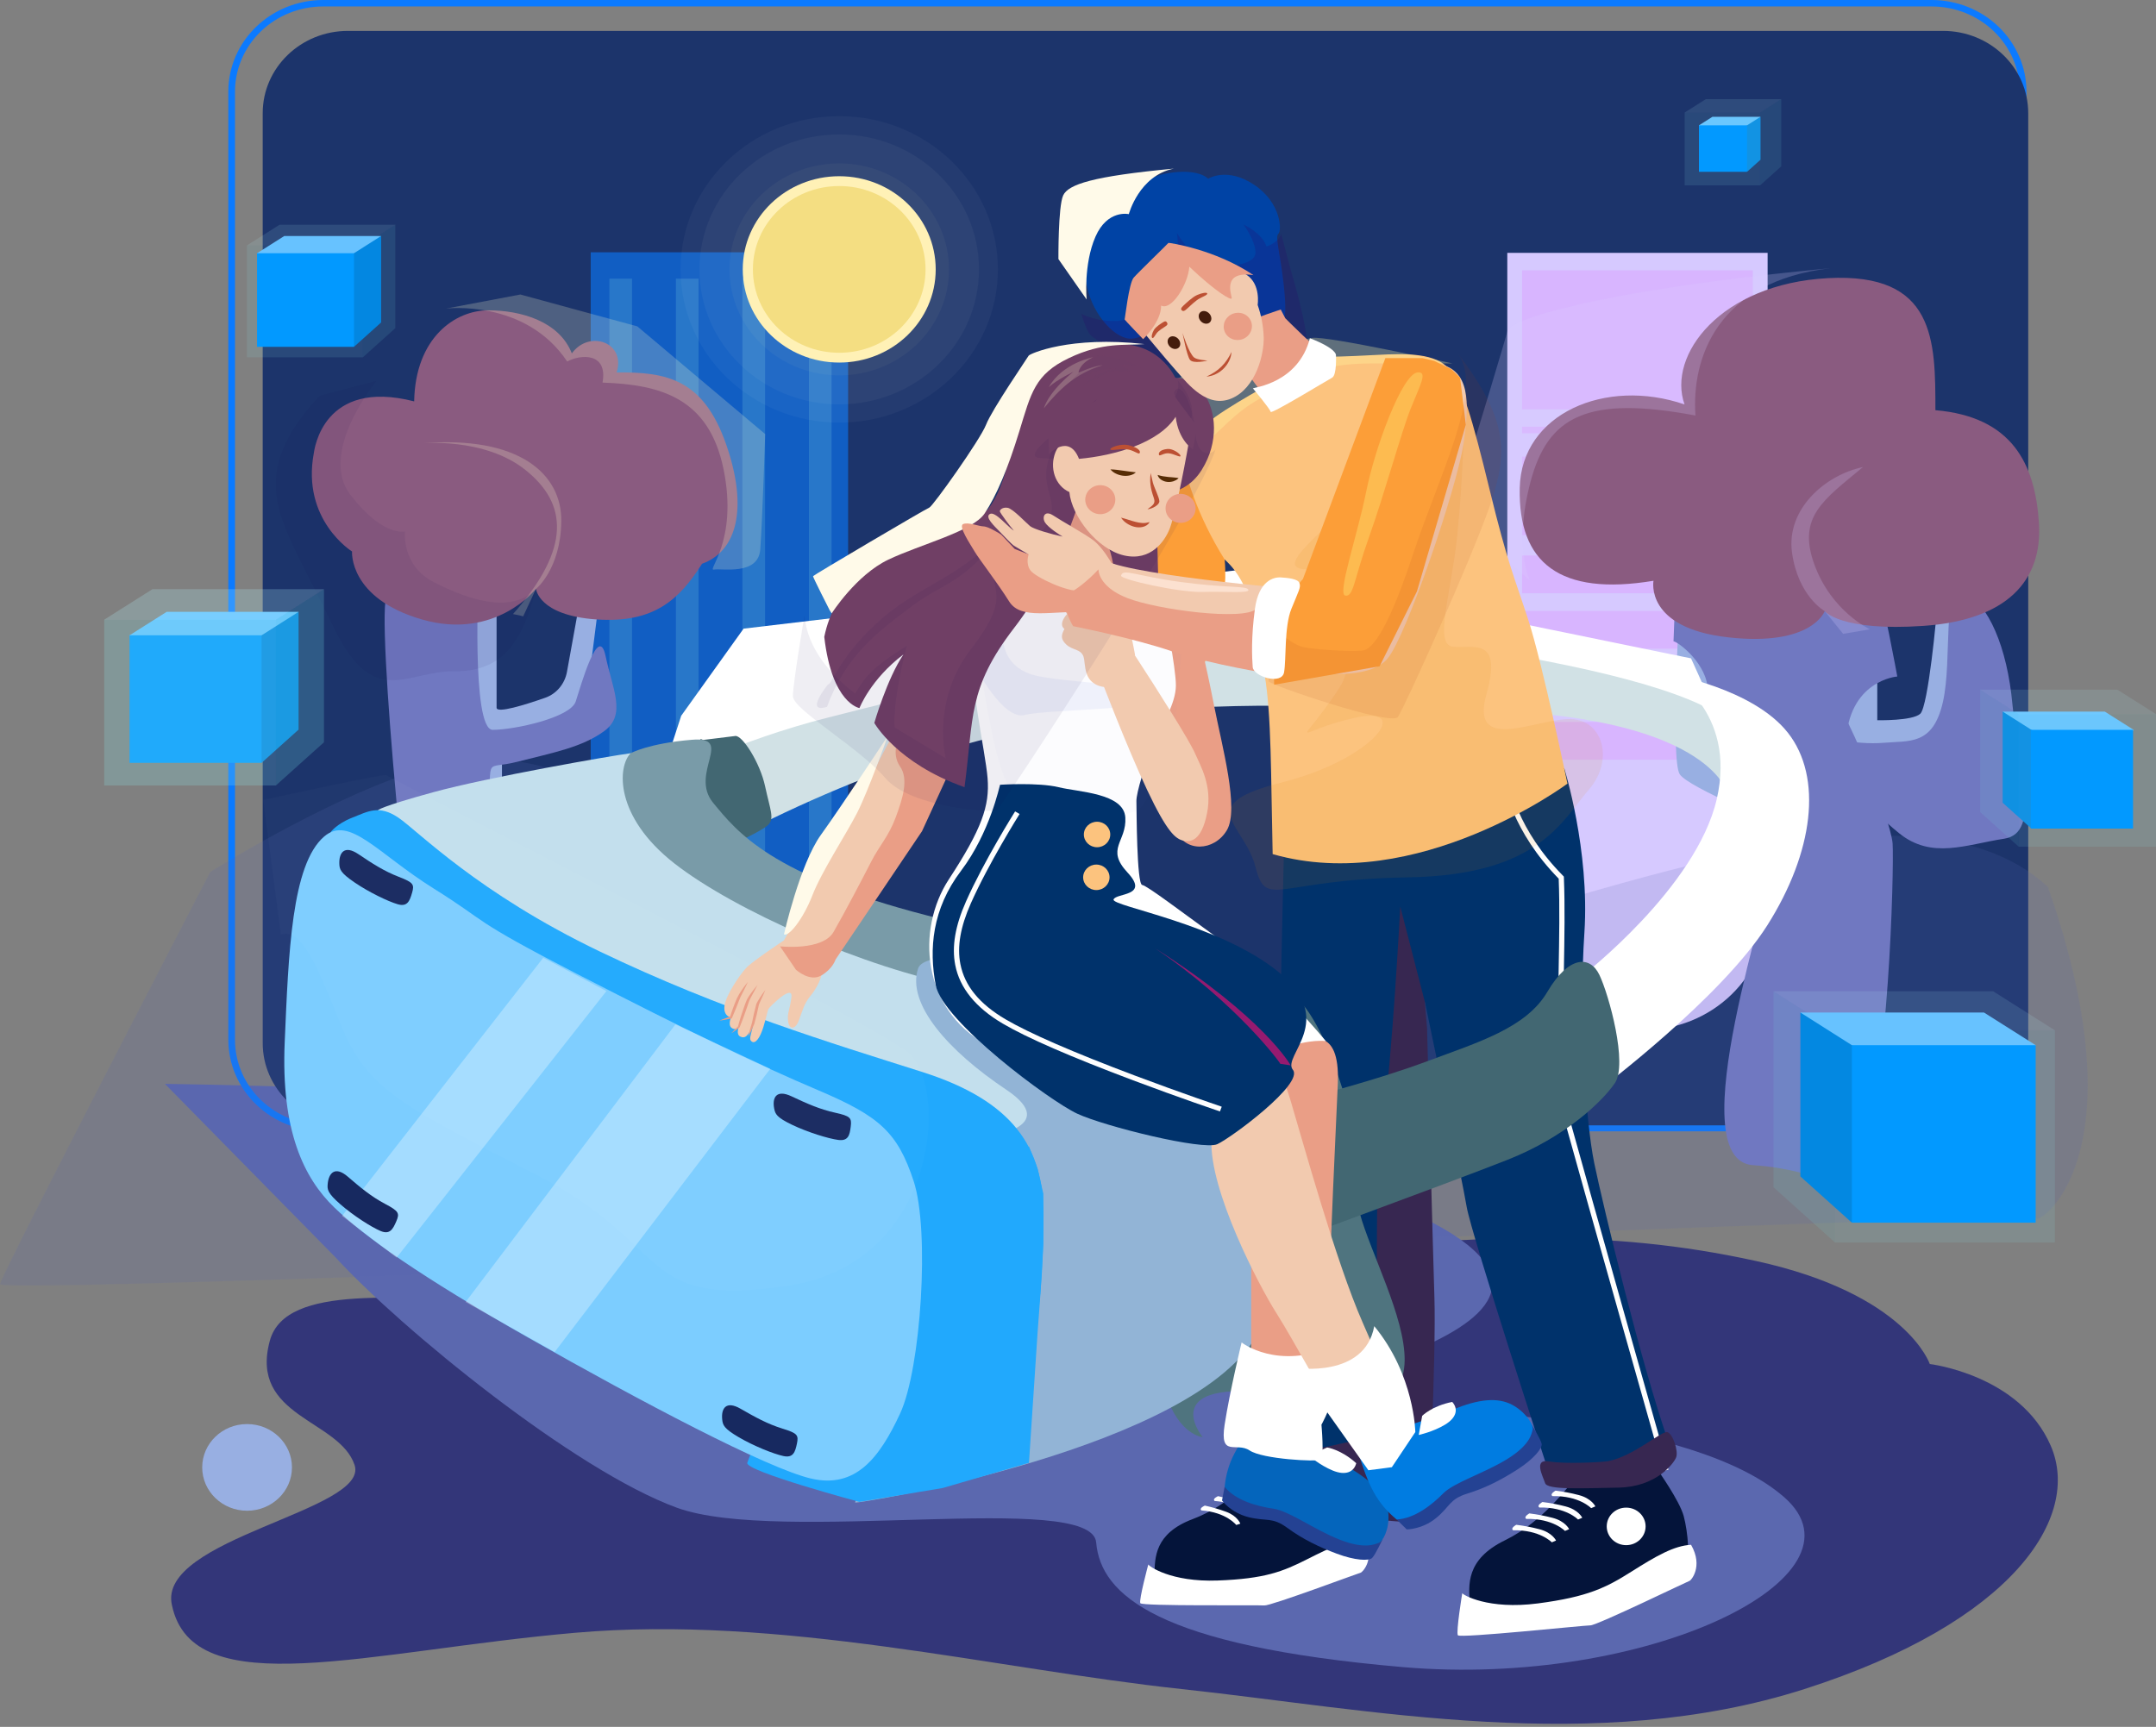 <svg width="528" height="423" viewBox="0 0 528 423" fill="none" xmlns="http://www.w3.org/2000/svg">
<rect x="0" y="0" width="528" height="423" fill="#808080" stroke="none"/>
<path d="M66.086 328.401C69.999 314.074 99.221 318.512 123.734 318.512C148.248 318.512 166.568 309.405 221.524 303.936C276.479 298.467 259.522 311.87 310.974 307.252C362.426 302.633 393.128 300.812 430.033 308.88C466.938 316.947 472.596 334.119 472.596 334.119C472.596 334.119 494.688 336.721 502.231 354.156C509.774 371.591 493.073 397.357 441.889 413.744C390.704 430.13 335.48 418.687 289.415 413.744C243.35 408.8 191.264 395.534 140.795 399.958C90.327 404.382 47.229 417.653 42.109 393.192C38.339 376.8 90.6 370.034 86.834 358.845C83.069 347.657 60.967 347.135 66.086 328.401Z" fill="#333679"/>
<path d="M82.245 308.084C98.201 325.431 140.586 360.105 165.728 369.308C190.87 378.512 267.359 364.983 268.45 377.82C269.541 390.658 283.358 403.147 343.43 408.351C403.501 413.554 459.182 386.139 436.914 366.715C414.646 347.29 353.193 344.549 320.349 343.49C287.505 342.431 408.403 327.774 348.559 298.326C288.715 268.877 40.378 265.486 40.378 265.486L82.245 308.084Z" fill="#5B68AF"/>
<path d="M473.066 277.12H79.125C72.971 277.114 67.071 274.749 62.719 270.546C58.368 266.343 55.92 260.644 55.913 254.7V22.421C55.92 16.476 58.368 10.777 62.719 6.574C67.071 2.371 72.971 0.007 79.125 0H473.066C479.221 0.007 485.121 2.371 489.473 6.574C493.825 10.777 496.273 16.476 496.28 22.421V254.7C496.273 260.644 493.825 266.343 489.473 270.546C485.121 274.749 479.221 277.114 473.066 277.12ZM79.125 1.581C73.405 1.587 67.921 3.785 63.876 7.692C59.832 11.598 57.556 16.895 57.55 22.421V254.7C57.556 260.225 59.831 265.522 63.876 269.429C67.921 273.336 73.405 275.534 79.125 275.54H473.066C478.787 275.534 484.271 273.336 488.316 269.429C492.361 265.522 494.637 260.225 494.644 254.7V22.421C494.637 16.895 492.361 11.598 488.316 7.691C484.271 3.784 478.787 1.587 473.066 1.581H79.125Z" fill="#0B7AFF"/>
<path d="M475.844 7.569H85.2C73.677 7.569 64.336 16.592 64.336 27.723V255.503C64.336 266.633 73.677 275.656 85.2 275.656H475.844C487.367 275.656 496.708 266.633 496.708 255.503V27.723C496.708 16.592 487.367 7.569 475.844 7.569Z" fill="#1C346B"/>
<g opacity="0.77">
<path opacity="0.77" d="M207.701 61.797H144.663V232.102H207.701V61.797Z" fill="#0B7AFF"/>
<g opacity="0.77">
<g opacity="0.54">
<path opacity="0.54" d="M154.787 68.258H149.237V240.045H154.787V68.258Z" fill="#94F7FF"/>
</g>
<g opacity="0.54">
<path opacity="0.54" d="M171.076 68.258H165.526V240.045H171.076V68.258Z" fill="#94F7FF"/>
</g>
<g opacity="0.54">
<path opacity="0.54" d="M187.366 68.258H181.815V240.045H187.366V68.258Z" fill="#94F7FF"/>
</g>
<g opacity="0.54">
<path opacity="0.54" d="M203.657 68.258H198.106V240.045H203.657V68.258Z" fill="#94F7FF"/>
</g>
</g>
</g>
<path d="M369.133 61.931H432.886V222.886C432.886 230.687 429.678 238.169 423.967 243.686C418.256 249.202 410.51 252.301 402.433 252.301H369.133V61.936V61.931Z" fill="#D6C9FF"/>
<g opacity="0.42">
<path opacity="0.42" d="M429.256 66.224H372.763V100.262H429.256V66.224Z" fill="#E554FF"/>
</g>
<g opacity="0.42">
<path opacity="0.42" d="M429.256 104.524H372.763V106.134H429.256V104.524Z" fill="#E554FF"/>
</g>
<g opacity="0.42">
<path opacity="0.42" d="M429.256 111.863H372.763V131.085H429.256V111.863Z" fill="#E554FF"/>
</g>
<g opacity="0.42">
<path opacity="0.42" d="M429.256 136.069H372.763V145.317H429.256V136.069Z" fill="#E554FF"/>
</g>
<g opacity="0.42">
<path opacity="0.42" d="M429.256 149.66H372.763V158.91H429.256V149.66Z" fill="#E554FF"/>
</g>
<g opacity="0.42">
<path opacity="0.42" d="M429.256 163.252H372.763V172.502H429.256V163.252Z" fill="#E554FF"/>
</g>
<g opacity="0.42">
<path opacity="0.42" d="M429.256 176.845H372.763V186.095H429.256V176.845Z" fill="#E554FF"/>
</g>
<g opacity="0.4">
<path opacity="0.4" d="M51.489 213.585C51.489 213.585 85.924 191.909 108.599 187.067C131.274 182.226 149.77 193.182 194.436 215.234C239.103 237.286 251.672 254.48 319.106 238.45C386.541 222.42 466.704 185.455 501.514 217.201C525.012 284.3 498.677 300.37 498.677 298.361C498.677 296.352 -0.779 317.861 0.001 314.54C0.781 311.22 51.489 213.585 51.489 213.585Z" fill="#5B68AF"/>
</g>
<path d="M108.599 150.45V238.454H122.929V184.644L141.25 179.333C141.684 179.196 142.068 178.941 142.355 178.598C142.642 178.256 142.82 177.84 142.868 177.401L146.626 147.723L142.091 146.669L138.848 164.576C138.313 167.527 136.277 169.954 133.519 170.919C128.669 172.619 121.613 174.834 121.613 173.352V145.627L108.599 150.45Z" fill="#98AFE2"/>
<path d="M117.224 140.872C117.224 140.872 115.362 178.774 120.66 178.774C125.958 178.774 139.706 175.801 140.995 171.824C142.284 167.846 146.58 152.531 148.299 160.672C150.017 168.814 153.455 175.039 148.013 179.05C142.572 183.061 135.428 184.366 126.889 186.551C118.349 188.735 120.525 184.722 119.658 198.278C118.791 211.834 116.682 249.763 116.682 249.763C116.682 249.763 106.195 252.78 103.619 248.077C101.043 243.374 91.658 148.088 94.847 145.794C98.036 143.501 117.224 140.872 117.224 140.872Z" fill="#7078C1"/>
<path d="M411.374 147.083C411.374 147.083 409.032 186.257 411.374 189.673C413.715 193.089 435.507 201.525 436.409 203.334C437.311 205.143 436.409 277.062 436.409 277.062C436.409 277.062 457.691 278.167 456.619 277.062C455.546 275.958 460.324 193.294 460.324 191.28C460.324 189.266 474.983 192.685 476.918 189.071C478.852 185.457 480.997 146.886 480.997 146.886C480.997 146.886 474.367 147.289 474.367 148.695C474.367 150.102 472.222 173.064 470.271 174.841C468.32 176.618 459.739 176.421 459.739 176.421V146.69C459.739 146.69 441.774 140.663 441.396 142.672C441.018 144.681 441.601 187.487 438.091 187.078C434.58 186.668 425.617 182.928 424.44 179.574C423.264 176.219 424.44 144.256 424.44 144.256L411.374 147.083Z" fill="#98AFE2"/>
<path d="M409.842 157.104C410.864 157.122 418.244 162.629 418.244 169.272C418.244 175.916 420.918 187.02 427.792 189.584C434.666 192.148 434.283 202.651 434.283 210.217C434.283 217.782 410.99 284.243 429.319 285.411C447.649 286.579 448.795 294.139 455.669 280.67C462.543 267.2 463.879 212.484 463.498 206.647C463.116 200.809 450.502 167.558 441.915 160.667C433.328 153.776 427.692 146.471 424.072 145.789C420.453 145.108 410.415 141.791 410.415 141.791L409.842 157.104Z" fill="#7078C1"/>
<path d="M434.283 145.108C434.283 145.108 434.999 164.527 434.999 166.74C434.999 168.953 438.806 176.976 441.908 178.775C445.01 180.573 454.755 182.51 461.2 181.957C467.645 181.404 473.372 182.647 475.806 171.996C478.241 161.345 475.348 142.303 481.106 145.108C486.864 147.912 491.56 158.402 492.847 172.6C494.134 186.799 500.189 204.019 490.847 205.44C481.506 206.861 473.09 210.589 465.071 204.088C457.051 197.586 448.744 187.766 448.744 187.766C448.744 187.766 432.849 192.055 430.843 178.775C428.838 165.495 429.269 161.189 429.841 154.212C430.414 147.234 434.283 145.108 434.283 145.108Z" fill="#7078C1"/>
<path d="M440.728 140.158C440.728 140.158 459.058 144.086 460.061 145.108C461.065 146.13 464.643 165.711 464.643 165.711C464.643 165.711 452.471 166.602 452.042 182.372C451.612 198.142 433.461 187.9 431.419 176.009C429.377 164.118 426.979 151.227 428.985 147.502C430.99 143.777 440.728 140.158 440.728 140.158Z" fill="#7078C1"/>
<path d="M76.855 110.974C76.993 110.235 79.05 92.593 101.428 98.318C101.721 82.648 111.521 76.015 119.566 76.015C127.611 76.015 136.972 78.728 140.043 86.562C144.286 80.686 153.355 83.851 151.013 91.233C163.3 91.082 172.223 92.889 177.781 108.71C183.339 124.532 180.414 135.077 171.93 138.091C166.372 146.829 160.229 152.712 146.041 151.729C131.852 150.745 131.267 144.253 131.267 144.253C131.267 144.253 121.322 156.938 103.33 151.736C85.338 146.534 86.216 135.084 86.216 135.084C86.216 135.084 73.784 127.394 76.855 110.974Z" fill="#8A5B80"/>
<g opacity="0.47">
<path opacity="0.47" d="M109.204 75.587C109.204 75.587 128.647 73.185 138.903 88.555C142.148 86.772 148.902 86.272 147.559 93.718C161.689 94.21 173.654 97.406 177.219 115.051C180.784 132.697 172.954 139.889 174.855 139.52C176.757 139.151 185.677 141.058 186.186 134.603C186.695 128.147 187.395 106.329 187.395 106.329L156.08 79.948L127.438 72.14L109.204 75.587Z" fill="#FFFACC"/>
</g>
<g opacity="0.47">
<path opacity="0.47" d="M128.105 151.017L131.265 144.252C131.265 144.252 137.265 139.493 137.461 127.781C137.658 116.069 127.054 106.566 103.085 108.602C103.085 108.602 118.598 107.035 128.72 115.15C138.841 123.266 140.086 134.14 125.629 150.416C128.487 150.971 128.105 151.017 128.105 151.017Z" fill="#FFFACC"/>
</g>
<g opacity="0.26">
<path opacity="0.26" d="M92.199 93.289C92.199 93.289 77.794 110.799 85.816 121.225C93.837 131.651 99.182 130.182 99.182 130.182C99.182 130.182 98.18 138.516 106.318 142.65C114.456 146.784 125.168 150.576 131.268 144.253C127.814 157.662 122.857 164.551 111.209 164.426C99.56 164.302 91.543 173.892 81.805 153.788C72.067 133.683 66.715 126.492 67.675 116.347C68.635 106.201 78.427 96.913 78.427 96.913L92.199 93.289Z" fill="#09004C"/>
</g>
<path d="M404.937 142.262C404.937 142.262 402.721 153.839 423.262 156.123C443.802 158.408 446.868 149.696 446.868 149.696C446.868 149.696 450.767 154.717 471.048 153.312C491.329 151.907 500.303 142.397 499.327 127.965C498.35 113.533 492.702 102.083 473.975 100.476C473.975 83.4 473.975 66.727 447.648 68.132C421.32 69.537 408.251 87.016 412.542 99.07C393.234 92.44 372.562 101.279 372.181 119.561C371.799 137.842 381.924 146.078 404.937 142.262Z" fill="#8A5B80"/>
<g opacity="0.47">
<path opacity="0.47" d="M374.692 142.18C374.692 142.18 370.579 133.993 374.835 117.973C379.091 101.953 388.727 96.81 415.22 101.788C414.217 87.955 420.375 68.866 448.444 65.686C388.296 71.356 369.679 78.827 369.25 80.764C368.821 82.701 361.23 107.656 361.23 107.656L365.814 134.711L374.692 142.18Z" fill="#D7CBFF"/>
</g>
<g opacity="0.47">
<path opacity="0.47" d="M451.372 155.259L446.868 149.697C446.868 149.697 440.392 146.131 438.869 135.432C437.345 124.734 446.985 116.343 456.244 114.407C446.608 122.429 440.11 126.579 444.31 138.2C448.51 149.82 457.962 154.153 457.962 154.153L451.372 155.259Z" fill="#D7CBFF"/>
</g>
<g opacity="0.19">
<path opacity="0.19" d="M205.524 103.521C226.984 103.521 244.38 86.717 244.38 65.989C244.38 45.26 226.984 28.456 205.524 28.456C184.064 28.456 166.668 45.26 166.668 65.989C166.668 86.717 184.064 103.521 205.524 103.521Z" fill="white"/>
</g>
<g opacity="0.2">
<path opacity="0.2" d="M205.524 99.049C224.427 99.049 239.752 84.247 239.752 65.988C239.752 47.728 224.427 32.926 205.524 32.926C186.621 32.926 171.297 47.728 171.297 65.988C171.297 84.247 186.621 99.049 205.524 99.049Z" fill="#FEFFE6"/>
</g>
<g opacity="0.2">
<path opacity="0.2" d="M205.525 91.948C220.368 91.948 232.4 80.326 232.4 65.989C232.4 51.652 220.368 40.03 205.525 40.03C190.682 40.03 178.65 51.652 178.65 65.989C178.65 80.326 190.682 91.948 205.525 91.948Z" fill="#FFF5BD"/>
</g>
<path d="M205.525 88.811C218.574 88.811 229.152 78.593 229.152 65.989C229.152 53.384 218.574 43.166 205.525 43.166C192.475 43.166 181.897 53.384 181.897 65.989C181.897 78.593 192.475 88.811 205.525 88.811Z" fill="#FFF1B6"/>
<path d="M205.525 86.409C217.201 86.409 226.666 77.266 226.666 65.989C226.666 54.711 217.201 45.568 205.525 45.568C193.849 45.568 184.384 54.711 184.384 65.989C184.384 77.266 193.849 86.409 205.525 86.409Z" fill="#F4DE82"/>
<path d="M281.237 79.858C281.237 79.858 281.328 82.46 277.376 82.936C273.423 83.412 267.723 77.343 266.242 70.361C264.76 63.378 266.376 59.824 267.858 56.006C269.34 52.188 273.381 50.715 275.939 51.538C278.274 45.423 281.103 42.909 287.524 42.215C293.946 41.521 295.875 43.776 295.875 43.776C295.875 43.776 300.5 40.791 307.189 45.294C313.878 49.796 313.916 56.612 313.07 57.263C312.225 57.915 313.474 61.903 314.328 69.319C315.183 76.735 314.51 77.949 314.51 77.949L306.474 84.151L281.237 79.858Z" fill="#0043A5"/>
<path d="M266.111 73.355C266.111 73.355 265.322 64.764 268.266 58.003C271.209 51.242 276.447 52.452 276.447 52.452C276.447 52.452 278.951 42.99 287.487 41.302C267.557 43.171 261.63 45.166 260.373 47.854C259.117 50.543 259.206 63.466 259.206 63.466L266.111 73.355Z" fill="#FFFAE9"/>
<g opacity="0.45">
<path opacity="0.45" d="M264.81 76.868C264.81 76.868 268.446 78.863 273.744 78.603C279.042 78.344 282.678 70.71 282.904 65.29C284.071 68.715 285.687 69.974 287.349 66.026C289.011 62.078 288.247 57.092 288.247 57.092C288.247 57.092 291.338 62.73 296.283 64.293C301.228 65.856 307.555 64.725 307.463 61.776C307.37 58.827 304.545 55.011 304.545 55.011C304.545 55.011 309.075 57.006 310.166 60.389C313.399 59.217 313.759 57.266 313.759 57.266L316.093 66.114C316.093 66.114 323.115 88.9 318.684 87.741C314.253 86.582 282.913 91.137 278.468 88.665C274.023 86.192 268.221 83.373 267.059 82.074C265.898 80.774 264.81 76.868 264.81 76.868Z" fill="#2C0066"/>
</g>
<path d="M314.464 206.883C314.464 206.883 313.736 237.762 313.205 264.133C312.675 290.505 307.458 355.207 307.458 355.207C307.458 355.207 322.276 363.275 336.822 355.207C341.133 327.365 345.442 309.15 344.64 288.593C343.838 268.036 348.951 245.392 348.951 245.392C348.951 245.392 358.11 289.108 359.187 295.618C360.263 302.128 379.122 360.151 379.122 360.151C379.122 360.151 405.253 365.874 408.757 353.653C402.03 334.658 392.594 295.366 390.438 284.958C388.282 274.549 386.667 248.781 388.014 228.493C389.361 208.204 383.073 188.165 383.073 188.165L314.464 206.883Z" fill="#00326B"/>
<path d="M349.484 251.857L348.938 245.395L342.922 222.062C342.922 222.062 341.024 258.666 338.604 275.976C336.184 293.286 337.982 310.28 336.546 324.853C335.11 339.425 326.11 367.992 325.274 369.956C324.438 371.919 349.784 373.134 349.784 373.134C349.784 373.134 351.723 331.689 351.289 317.913C350.854 304.136 349.484 251.857 349.484 251.857Z" fill="#372751"/>
<path d="M407.372 360.31C407.172 359.607 387.349 289.634 383.639 276.127C381.177 267.171 381.457 252.103 381.711 237.536C381.85 229.89 381.993 221.987 381.722 215.233C370.492 203.776 368.194 192.607 367.088 187.226C366.788 185.768 366.448 184.117 366.139 183.889C366.162 183.902 366.188 183.908 366.214 183.908L366.159 182.679C367.445 182.625 367.759 184.172 368.341 186.978C369.514 192.677 371.696 203.286 382.815 214.55L382.98 214.725L382.991 214.957C383.275 221.795 383.129 229.81 382.991 237.56C382.729 252.043 382.46 267.018 384.877 275.814C388.586 289.317 408.406 359.284 408.606 359.988L407.372 360.31Z" fill="#FEFEFE"/>
<path d="M384.594 363.703C383.875 363.963 378.128 372.637 368.52 377.32C358.911 382.004 359.629 388.337 359.989 392.847C362.413 394.668 367.353 396.315 374.534 396.143C381.715 395.971 390.248 393.54 394.828 392.065C399.407 390.59 411.485 386.342 412.743 384.303C414.001 382.264 413.37 375.196 412.338 371.379C411.305 367.563 406.007 360.14 406.007 360.14L384.594 363.703Z" fill="#04143A"/>
<path d="M358.105 390.243C358.195 390.633 364.391 394.363 376.65 392.758C388.909 391.152 393.396 388.855 399.503 384.995C405.61 381.135 409.965 378.621 414.139 378.403C417.23 383.824 414.004 387.206 413.824 387.206C413.644 387.206 391.098 398.137 389.491 398.137C387.884 398.137 357.524 401.345 357.029 400.565C356.535 399.786 358.105 390.243 358.105 390.243Z" fill="white"/>
<path d="M398.244 378.492C400.873 378.492 403.004 376.434 403.004 373.895C403.004 371.355 400.873 369.297 398.244 369.297C395.615 369.297 393.484 371.355 393.484 373.895C393.484 376.434 395.615 378.492 398.244 378.492Z" fill="white"/>
<path d="M380.957 365.134C382.872 365.367 384.767 365.729 386.63 366.218C389.802 367.041 390.701 368.993 390.701 368.993L389.668 369.427C389.668 369.427 386.75 366.348 380.196 366.478C379.437 365.958 380.957 365.134 380.957 365.134Z" fill="white"/>
<path d="M377.748 367.922C379.662 368.155 381.557 368.518 383.419 369.006C386.593 369.832 387.491 371.783 387.491 371.783L386.459 372.217C386.459 372.217 383.55 369.136 376.985 369.268C376.221 368.746 377.748 367.922 377.748 367.922Z" fill="white"/>
<path d="M374.539 370.712C376.454 370.946 378.349 371.308 380.211 371.796C383.384 372.62 384.282 374.572 384.282 374.572L383.257 375.009C383.257 375.009 380.339 371.93 373.783 372.06C373.014 371.536 374.539 370.712 374.539 370.712Z" fill="white"/>
<path d="M371.328 373.502C373.243 373.735 375.137 374.097 376.999 374.586C380.173 375.412 381.072 377.363 381.072 377.363L380.039 377.797C380.039 377.797 377.119 374.716 370.565 374.848C369.801 374.326 371.328 373.502 371.328 373.502Z" fill="white"/>
<path d="M308.295 360.845C307.604 361.021 301.459 368.584 292.098 372.102C282.736 375.619 282.814 381.566 282.729 385.786C284.813 387.689 289.249 389.649 295.937 390.109C302.626 390.57 310.778 389.056 315.169 388.083C319.56 387.11 331.168 384.209 332.534 382.423C333.899 380.637 333.965 374.018 333.359 370.383C332.754 366.747 328.521 359.398 328.521 359.398L308.295 360.845Z" fill="#04143A"/>
<path d="M281.22 383.207C281.267 383.578 286.674 387.58 298.211 387.151C309.749 386.723 314.133 384.977 320.165 381.92C326.197 378.862 330.475 376.904 334.375 377.065C336.75 382.371 333.432 385.234 333.264 385.218C333.097 385.202 311.144 393.4 309.642 393.261C308.14 393.123 279.643 393.47 279.26 392.703C278.876 391.935 281.22 383.207 281.22 383.207Z" fill="white"/>
<path d="M320.028 375.788C322.481 375.788 324.469 373.867 324.469 371.498C324.469 369.128 322.481 367.207 320.028 367.207C317.575 367.207 315.586 369.128 315.586 371.498C315.586 373.867 317.575 375.788 320.028 375.788Z" fill="white"/>
<path d="M304.784 361.859C306.542 362.242 308.269 362.744 309.953 363.359C312.824 364.401 313.477 366.291 313.477 366.291L312.477 366.605C312.477 366.605 310.052 363.491 303.95 363.043C303.29 362.493 304.784 361.859 304.784 361.859Z" fill="white"/>
<path d="M301.542 364.174C303.299 364.557 305.026 365.057 306.711 365.672C309.582 366.713 310.234 368.604 310.234 368.604L309.234 368.917C309.234 368.917 306.809 365.803 300.708 365.356C300.048 364.806 301.542 364.174 301.542 364.174Z" fill="white"/>
<path d="M298.302 366.487C300.059 366.87 301.786 367.371 303.47 367.987C306.341 369.027 306.994 370.918 306.994 370.918L305.994 371.23C305.994 371.23 303.57 368.117 297.467 367.669C296.807 367.119 298.302 366.487 298.302 366.487Z" fill="white"/>
<path d="M295.06 368.8C296.817 369.182 298.544 369.684 300.229 370.299C303.1 371.339 303.753 373.23 303.753 373.23L302.754 373.544C302.754 373.544 300.329 370.431 294.227 369.983C293.566 369.434 295.06 368.8 295.06 368.8Z" fill="white"/>
<path d="M422.938 194.046C422.938 194.046 418.267 174.963 360.439 173.922C302.611 172.881 254.119 166.17 178.152 206.042C163.062 204.627 166.298 186.24 166.298 186.24C166.298 186.24 201.678 169.932 255.566 160.565C309.454 151.198 366.015 151.068 408.758 165.097C431.386 176.003 432.104 185.544 432.104 185.544L422.938 194.046Z" fill="#D1E1E5"/>
<path d="M161.81 190.749C161.81 190.749 181.206 181.208 202.577 175.822C223.949 170.436 264.169 159.706 300.094 157.962C336.02 156.218 353.797 156.708 383.875 162.993C413.954 169.279 420.237 174.789 420.237 174.789L414.136 161.267L306.619 139.236L182.102 153.988L166.83 175.321L161.81 190.749Z" fill="white"/>
<path d="M171.326 181.498C171.431 180.687 172.133 181.258 172.133 181.258C172.133 181.258 178.351 180.515 180.067 180.283C181.784 180.051 186.112 186.76 187.371 192.601C188.629 198.442 189.765 200.579 188.029 202.14C186.292 203.701 179.587 206.706 179.587 206.706C179.587 206.706 169.47 195.837 171.326 181.498Z" fill="#426772"/>
<path d="M322.184 88.096L325.275 87.394C325.275 87.394 329.362 87.366 336.994 86.946C344.627 86.526 351.661 86.482 354.923 90.444C358.184 94.406 360.431 102.008 364.831 120.051C369.231 138.093 370.758 141.04 374.26 151.796C377.761 162.553 383.868 191.954 383.868 191.954C383.868 191.954 346.961 219.364 311.672 209.215C311.223 189.873 311.401 175.215 309.696 165.24C307.99 155.265 307.181 143.464 299.907 137.05C299.907 137.05 279.345 158.345 279.076 158.431C278.806 158.517 272.349 137.874 272.349 137.874C272.349 137.874 281.839 126.375 287.973 118.732C289.822 116.433 291.366 114.482 292.253 113.306C296.084 108.213 292.851 106.481 296.024 103.417C299.196 100.352 313.923 92.374 313.923 92.374L322.184 88.096Z" fill="#FCC37E"/>
<path d="M299.913 137.052C286.439 115.538 287.821 97.012 287.821 97.012L237.151 133.329C237.151 133.329 239.845 163.254 252.506 171.842C265.168 180.429 281.05 184.502 281.05 184.502C281.05 184.502 302.144 160.687 299.913 137.052Z" fill="#FC9E38"/>
<g opacity="0.31">
<path opacity="0.31" d="M358.586 102.09C358.586 102.09 358.377 116.42 356.895 130.992C355.413 145.565 351.046 157.845 355.804 158.406C360.562 158.966 368.073 155.712 364.031 170.024C359.989 184.337 375.29 176.522 383.872 176.139C392.453 175.756 395.549 186.026 389.084 193.442C382.619 200.858 377.098 214.389 344.77 214.909C312.443 215.429 310.143 222.845 307.454 212.307C304.765 201.768 291.835 197.216 314.059 191.621C336.283 186.026 346.521 172.495 331.571 175.877C316.621 179.26 317.428 184.205 327.529 169.243C337.631 154.28 309.894 158.706 309.894 158.706L332.925 149.124C332.925 149.124 337.776 137.759 322.69 139.32C307.603 140.881 327.135 129.173 334.947 117.719C342.759 106.266 358.586 102.09 358.586 102.09Z" fill="#DD7E00"/>
</g>
<g opacity="0.54">
<path opacity="0.54" d="M294.98 108.873C300.996 103.322 303.871 99.766 310.965 96.383C318.059 93.001 321.295 89.016 336.287 89.021C351.279 89.027 355.683 89.021 355.683 89.021C355.683 89.021 325.151 82.244 321.381 82.766C317.61 83.287 286.261 92.973 285.548 93.766C284.835 94.56 285.184 110.086 285.184 110.086L294.98 108.873Z" fill="#FFFDA4"/>
</g>
<path d="M147.713 186.355L154.44 184.506C154.44 184.506 158.84 182.077 169.436 181.209C180.031 180.342 168.708 189.449 174.645 196.648C180.581 203.846 188.742 214.343 226.995 224.231C265.247 234.12 295.606 230.48 308.712 239.324C321.819 248.167 320.924 270.202 316.614 291.365C312.303 312.528 313.47 324.458 289.564 337.239C280.063 328.059 140.434 234.466 140.792 217.813C141.15 201.159 147.713 186.355 147.713 186.355Z" fill="#799BA8"/>
<path d="M292.649 270.965C293.183 269.034 305.986 245.484 314.133 243.394C322.28 241.304 334.932 279.822 332.378 291.272C329.823 302.722 365.6 351.179 322.924 342.951C280.248 334.724 294.532 352.034 294.532 352.034C294.532 352.034 270.828 350.05 292.649 270.965Z" fill="#4F747F"/>
<path d="M393.781 357.92C400.008 356.759 406.951 350.401 408.326 350.807C409.7 351.213 411.08 355.491 410.482 356.994C409.884 358.498 405.633 364.223 396.354 364.397C387.074 364.57 378.933 364.974 378.394 363.297C377.856 361.62 375.46 357.284 379.353 357.978C383.245 358.671 392.539 358.15 393.781 357.92Z" fill="#372751"/>
<path d="M320.837 355.029C326.564 354.557 339.785 350.084 339.156 353.034C338.527 355.985 339.338 363.269 337.002 363.615C334.665 363.961 323.891 364.913 318.144 364.567C312.397 364.221 305.123 363.257 304.225 361.485C303.327 359.713 306.607 352.444 307.169 352.095C307.73 351.745 318.443 355.226 320.837 355.029Z" fill="#372751"/>
<path d="M343.513 370.423C343.199 370.423 342.031 372.202 342.031 372.202L344.5 374.631C344.5 374.631 348.271 374.673 351.729 371.821C355.187 368.969 354.916 367.223 359.407 365.836C363.898 364.449 367.803 362.41 371.708 359.893C375.613 357.377 377.77 354.734 377.546 353.649C377.322 352.563 375.132 348.988 375.132 348.988L343.513 370.423Z" fill="#244293"/>
<path d="M302.271 364.353C302.089 364.103 299.907 364.203 299.907 364.203L299.269 367.551C299.269 367.551 301.4 370.557 305.814 371.644C310.229 372.732 311.54 371.523 315.296 374.279C319.052 377.034 323.024 378.947 327.401 380.589C331.777 382.231 335.257 382.415 336.046 381.614C336.835 380.814 338.607 377.027 338.607 377.027L302.271 364.353Z" fill="#244293"/>
<path d="M69.632 150.981L73.123 149.873V178.721L64.064 186.859C64.064 186.859 60.667 178.322 60.395 177.795C60.122 177.269 60.395 153.251 60.395 153.251L69.632 150.981Z" fill="#0387E1"/>
<path d="M493.15 175.161L490.45 174.302V196.637L497.464 202.938C497.464 202.938 500.093 196.333 500.304 195.926C500.515 195.518 500.304 176.922 500.304 176.922L493.15 175.161Z" fill="#0387E1"/>
<path d="M32.781 157.573L31.725 155.619L40.813 149.873H73.125L64.065 155.619L60.743 157.282L32.781 157.573Z" fill="#67C2FF"/>
<path d="M521.685 180.271L522.503 178.759L515.465 174.309H490.45L497.464 178.759L500.035 180.046L521.685 180.271Z" fill="#67C2FF"/>
<path d="M64.065 155.618H31.725V186.856H64.065V155.618Z" fill="#0299FF"/>
<g opacity="0.34">
<path opacity="0.34" d="M79.334 144.326V181.825L67.556 192.404V151.795L79.334 144.326Z" fill="#73E2E5"/>
</g>
<g opacity="0.34">
<path opacity="0.34" d="M25.515 151.794L37.331 144.326H79.332L67.555 151.794H25.515Z" fill="#BBF7FF"/>
</g>
<g opacity="0.34">
<path opacity="0.34" d="M67.555 151.795H25.515V192.402H67.555V151.795Z" fill="#87ECF4"/>
</g>
<g opacity="0.34">
<path opacity="0.34" d="M79.334 144.326V181.825L67.556 192.404V151.795L79.334 144.326Z" fill="#73E2E5"/>
</g>
<g opacity="0.34">
<path opacity="0.34" d="M25.515 151.794L37.331 144.326H79.332L67.555 151.794H25.515Z" fill="#BBF7FF"/>
</g>
<g opacity="0.34">
<path opacity="0.34" d="M67.555 151.795H25.515V192.402H67.555V151.795Z" fill="#87ECF4"/>
</g>
<g opacity="0.34">
<path opacity="0.34" d="M436.213 24.284V40.755L431.041 45.402V27.564L436.213 24.284Z" fill="#73E2E5"/>
</g>
<g opacity="0.34">
<path opacity="0.34" d="M412.571 27.564L417.761 24.284H436.21L431.037 27.564H412.571Z" fill="#BBF7FF"/>
</g>
<g opacity="0.34">
<path opacity="0.34" d="M431.037 27.564H412.571V45.401H431.037V27.564Z" fill="#87ECF4"/>
</g>
<g opacity="0.34">
<path opacity="0.34" d="M96.811 55.059V80.379L88.859 87.523V60.103L96.811 55.059Z" fill="#73E2E5"/>
</g>
<g opacity="0.34">
<path opacity="0.34" d="M60.472 60.103L68.45 55.059H96.812L88.86 60.103H60.472Z" fill="#BBF7FF"/>
</g>
<g opacity="0.34">
<path opacity="0.34" d="M88.86 60.103H60.472V87.523H88.86V60.103Z" fill="#87ECF4"/>
</g>
<g opacity="0.34">
<path opacity="0.34" d="M484.953 168.937V198.933L494.372 207.394V174.912L484.953 168.937Z" fill="#73E2E5"/>
</g>
<g opacity="0.34">
<path opacity="0.34" d="M528 174.913L518.549 168.937H484.953L494.372 174.913H528Z" fill="#BBF7FF"/>
</g>
<g opacity="0.34">
<path opacity="0.34" d="M494.374 207.394H528.001V174.912H494.374V207.394Z" fill="#87ECF4"/>
</g>
<path d="M497.339 202.964H522.378V178.779H497.339V202.964Z" fill="#0299FF"/>
<path d="M90.781 58.623L93.341 57.81V78.984L86.69 84.955C86.69 84.955 84.198 78.694 83.998 78.31C83.798 77.925 83.998 60.293 83.998 60.293L90.781 58.623Z" fill="#0387E1"/>
<path d="M63.726 63.461L62.95 62.027L69.622 57.81H93.339L86.688 62.027L84.25 63.247L63.726 63.461Z" fill="#67C2FF"/>
<path d="M429.876 29.011L431.149 28.607V39.116L427.849 42.08C427.849 42.08 426.611 38.972 426.513 38.78C426.414 38.589 426.513 29.84 426.513 29.84L429.876 29.011Z" fill="#1293E3"/>
<path d="M416.451 31.413L416.067 30.701L419.378 28.607H431.148L427.848 30.701L426.638 31.307L416.451 31.413Z" fill="#6BC7FE"/>
<path d="M86.688 62.026H62.95V84.957H86.688V62.026Z" fill="#0299FF"/>
<g opacity="0.34">
<path opacity="0.34" d="M434.327 242.808V290.819L449.404 304.362V252.372L434.327 242.808Z" fill="#73E2E5"/>
</g>
<g opacity="0.34">
<path opacity="0.34" d="M503.229 252.372L488.102 242.808H434.327L449.404 252.372H503.229Z" fill="#BBF7FF"/>
</g>
<g opacity="0.34">
<path opacity="0.34" d="M449.405 304.361H503.23V252.371H449.405V304.361Z" fill="#87ECF4"/>
</g>
<path d="M445.765 249.565L440.911 248.023V288.17L453.519 299.497C453.519 299.497 458.246 287.622 458.624 286.892C459.002 286.161 458.624 252.731 458.624 252.731L445.765 249.565Z" fill="#0388E1"/>
<path d="M497.059 258.739L498.53 256.021L485.879 248.023H440.911L453.519 256.021L458.142 258.334L497.059 258.739Z" fill="#67C2FF"/>
<path d="M453.519 299.496H498.529V256.02H453.519V299.496Z" fill="#0299FF"/>
<path d="M427.848 30.701H416.067V42.081H427.848V30.701Z" fill="#0299FF"/>
<path d="M91.856 199.25L92.584 198.458C92.584 198.458 92.847 197.689 106.138 194.047C119.428 190.405 149.837 185.091 154.448 184.506C151.215 187.744 150.406 199.944 165.133 211.48C179.859 223.016 211.961 237.199 235.533 241.621C259.104 246.042 288.603 244.353 298.571 253.46C308.54 262.568 307.46 290.149 301.535 308.626C295.61 327.102 294.933 335.426 283.485 341.671C272.036 347.916 242.465 359.978 231.322 362.664C229.738 341.541 91.856 199.25 91.856 199.25Z" fill="#C3DFED"/>
<path d="M266.062 317.211C267.896 317.211 269.383 315.775 269.383 314.003C269.383 312.231 267.896 310.794 266.062 310.794C264.227 310.794 262.74 312.231 262.74 314.003C262.74 315.775 264.227 317.211 266.062 317.211Z" fill="white"/>
<path d="M266.062 317.562C265.332 317.562 264.619 317.353 264.013 316.962C263.407 316.57 262.934 316.014 262.655 315.363C262.376 314.712 262.303 313.996 262.445 313.305C262.588 312.614 262.939 311.98 263.455 311.481C263.971 310.983 264.628 310.644 265.343 310.507C266.059 310.37 266.8 310.441 267.474 310.711C268.148 310.98 268.723 311.437 269.128 312.023C269.533 312.609 269.749 313.298 269.749 314.002C269.748 314.946 269.359 315.852 268.668 316.519C267.976 317.186 267.039 317.562 266.062 317.562ZM266.062 311.143C265.476 311.143 264.904 311.311 264.417 311.625C263.93 311.939 263.551 312.386 263.327 312.908C263.103 313.431 263.044 314.005 263.159 314.56C263.273 315.115 263.555 315.624 263.969 316.024C264.383 316.424 264.91 316.696 265.484 316.806C266.058 316.917 266.653 316.86 267.194 316.644C267.735 316.427 268.197 316.061 268.523 315.591C268.848 315.121 269.021 314.568 269.021 314.002C269.021 313.244 268.709 312.517 268.154 311.981C267.599 311.445 266.846 311.144 266.062 311.143Z" fill="black"/>
<path d="M285.165 308.407L274.866 310.409C273.578 310.66 272.743 311.872 273.003 313.117C273.262 314.361 274.517 315.167 275.805 314.917L286.104 312.915C287.392 312.664 288.227 311.452 287.967 310.208C287.708 308.963 286.453 308.157 285.165 308.407Z" fill="white"/>
<path d="M275.312 315.334C274.632 315.334 273.976 315.09 273.471 314.649C272.966 314.209 272.649 313.602 272.581 312.949C272.513 312.295 272.699 311.64 273.103 311.111C273.507 310.582 274.1 310.217 274.767 310.086L285.066 308.084C285.419 308.015 285.783 308.014 286.137 308.08C286.491 308.147 286.828 308.28 287.128 308.473C287.428 308.665 287.687 308.913 287.888 309.201C288.089 309.49 288.23 309.814 288.301 310.156C288.373 310.497 288.374 310.848 288.305 311.19C288.236 311.532 288.098 311.857 287.899 312.147C287.7 312.438 287.444 312.687 287.145 312.882C286.846 313.076 286.51 313.212 286.157 313.281L275.858 315.283C275.678 315.317 275.495 315.335 275.312 315.334ZM285.613 308.736C285.48 308.736 285.346 308.748 285.215 308.774L274.916 310.775C274.656 310.825 274.409 310.924 274.189 311.067C273.97 311.21 273.781 311.392 273.634 311.605C273.487 311.818 273.386 312.057 273.334 312.308C273.283 312.559 273.284 312.818 273.336 313.068C273.388 313.319 273.491 313.558 273.638 313.77C273.786 313.983 273.975 314.165 274.196 314.307C274.416 314.448 274.664 314.547 274.923 314.596C275.183 314.645 275.451 314.645 275.71 314.595L286.01 312.592C286.508 312.505 286.954 312.24 287.259 311.849C287.565 311.458 287.706 310.971 287.656 310.484C287.606 309.997 287.368 309.546 286.99 309.221C286.611 308.896 286.12 308.72 285.613 308.729V308.736Z" fill="black"/>
<path d="M241.149 278.531C241.149 278.531 260.411 276.269 246.403 266.905C232.394 257.541 221.94 245.933 224.851 237.198C227.762 228.463 298.666 241.637 310.876 254.013C323.086 266.389 322.995 297.613 308.225 326.236C293.455 354.86 209.227 368.559 209.407 368.043C209.587 367.527 241.149 278.531 241.149 278.531Z" fill="#92B4D6"/>
<path d="M82.653 207.794L80.906 203.9C80.906 203.9 82.422 201.793 86.253 200.292C90.084 198.79 92.778 197.053 97.567 200.292C102.356 203.53 116.904 218.68 146.902 233.077C176.901 247.474 203.423 255.455 225.807 262.568C248.192 269.68 255.557 281.13 255.557 297.609C255.557 314.089 254.119 342.018 242.985 353.981C231.851 365.944 224.397 364.302 212.543 365.083C200.689 365.865 190.993 355.368 190.993 355.368L82.653 207.794Z" fill="#21A9FD"/>
<path d="M213.538 285.124L251.991 280.85L254.103 286.29L255.511 292.41V304.651L254.807 316.891L254.103 326.411L251.991 358.332L230.875 364.492L210.462 367.893C210.462 367.893 182.503 360.395 183.003 358.332C183.503 356.268 213.538 285.124 213.538 285.124Z" fill="#21A9FD"/>
<path d="M79.376 204.917C85.558 199.589 92.486 209.08 106.197 217.638C119.907 226.196 114.667 224.838 141.426 238.627C168.184 252.417 185.516 260.746 200.423 267.077C215.329 273.408 219.818 277.312 223.769 289.368C227.719 301.423 225.565 335.164 220.447 346.223C215.329 357.281 209.462 364.625 198.746 362.203C188.031 359.782 156.332 342.977 129.528 327.755C102.724 312.533 89.254 302.906 81.847 295.749C74.44 288.593 68.78 277.017 69.724 255.281C70.667 233.545 71.386 211.797 79.376 204.917Z" fill="#7CCDFF"/>
<g opacity="0.55">
<path opacity="0.55" d="M133.035 234.607L83.763 297.85L97.136 308.051L148.52 242.768L133.035 234.607Z" fill="white"/>
</g>
<g opacity="0.55">
<path opacity="0.55" d="M165.411 250.928L114.027 318.931L135.848 331.171L188.639 261.809L165.411 250.928Z" fill="white"/>
</g>
<path d="M83.1 211.567C83.01 208.845 84.359 206.926 87.769 209.225C91.18 211.523 94.056 213.388 97.647 214.776C101.238 216.163 101.509 216.641 100.92 218.68C100.33 220.719 99.752 222.192 97.372 221.489C94.993 220.787 90.324 218.541 86.828 216.154C83.331 213.768 83.146 212.918 83.1 211.567Z" fill="#172960"/>
<path d="M189.599 271.556C189.074 268.879 190.098 266.782 193.837 268.544C197.577 270.305 200.715 271.715 204.486 272.55C208.257 273.384 208.6 273.814 208.349 275.914C208.098 278.015 207.76 279.56 205.297 279.23C202.833 278.9 197.861 277.372 194.025 275.542C190.188 273.712 189.859 272.876 189.599 271.556Z" fill="#172960"/>
<path d="M80.251 290.012C80.5 287.301 82.069 285.551 85.178 288.23C88.287 290.908 90.902 293.092 94.294 294.887C97.687 296.682 97.896 297.187 97.061 299.144C96.227 301.1 95.465 302.494 93.189 301.53C90.912 300.566 86.558 297.783 83.371 295.008C80.184 292.233 80.129 291.357 80.251 290.012Z" fill="#172960"/>
<path d="M176.869 347.728C176.579 345.02 177.778 343.012 181.356 345.072C184.934 347.132 187.93 348.797 191.613 349.937C195.297 351.077 195.602 351.533 195.169 353.605C194.737 355.678 194.26 357.19 191.837 356.659C189.413 356.129 184.59 354.201 180.928 352.058C177.267 349.916 177.012 349.066 176.869 347.728Z" fill="#172960"/>
<g opacity="0.14">
<path opacity="0.14" d="M68.784 228.918C72.915 227.703 76.147 232.386 82.792 249.387C89.437 266.389 96.621 270.031 130.922 287.553C165.224 305.076 155.707 320.513 192.883 314.961C230.059 309.41 232.394 265.695 222.336 257.711C212.278 249.728 94.824 190.404 94.646 189.884C94.468 189.364 64.466 195.955 64.466 195.955L68.784 228.918Z" fill="white"/>
</g>
<path d="M387.567 238.971C387.567 238.971 415.393 217.464 420.422 195.781C425.451 174.098 408.748 165.098 408.748 165.098C408.748 165.098 429.222 168.545 437.838 179.473C446.454 190.402 444.125 208.79 432.809 226.659C421.493 244.528 391.684 266.904 391.684 266.904L387.567 238.971Z" fill="white"/>
<path d="M321.467 268.552C321.467 268.552 336.911 264.65 349.484 259.967C362.056 255.283 373.73 251.813 378.937 242.966C384.144 234.118 389.352 233.944 391.689 238.802C394.025 243.659 398.692 260.66 395.459 265.344C392.227 270.028 383.247 278.527 369.239 284.078C355.231 289.63 306.031 307.662 306.031 307.662L321.467 268.552Z" fill="#426772"/>
<path d="M288.342 92.598C288.342 92.598 291.933 92.308 294.867 96.472C297.802 100.636 298.6 108.21 294.309 115.087C290.019 121.964 283.134 120.812 283.134 120.812L284.001 156.678C284.001 156.678 262.9 146.381 263.258 142.102C263.616 137.822 269.903 110.235 270.801 107.46C271.7 104.685 282.774 91.093 288.342 92.598Z" fill="#703F65"/>
<path d="M282.135 145.993C282.135 145.993 291.025 148.205 291.967 150.286C292.909 152.367 295.392 162.908 297.318 172.795C299.243 182.682 303.552 198.17 300.454 203.371C297.356 208.573 290.174 208.838 287.973 203.371C285.771 197.904 277.958 171.761 277.958 171.761L282.135 145.993Z" fill="#EA9E86"/>
<path d="M319.164 351.517L320.695 353.02C320.695 353.02 325.843 356.631 331.576 360.22C337.308 363.81 339.837 367.283 340.03 371.02C340.223 374.757 338.614 377.599 337.687 377.908C336.759 378.217 334.354 379.587 328.152 377.169C321.951 374.75 315.731 370.12 311.868 369.561C308.004 369.003 302.65 367.599 299.912 364.21C300.536 358.276 302.674 354.123 309.099 346.586C314.319 348.549 319.164 351.517 319.164 351.517Z" fill="#0465BC"/>
<path d="M325.015 354.559L320.566 356.588C320.566 356.588 323.237 358.929 326.397 360.22C329.557 361.511 331.577 360.571 332.138 358.42C328.449 355.056 325.015 354.559 325.015 354.559Z" fill="white"/>
<path d="M321.645 254.187C321.645 254.187 323.441 254.187 324.697 255.025C325.954 255.862 327.93 257.835 327.632 265.347C327.334 272.86 325.507 309.063 325.596 319.123C325.685 329.184 320.687 353.017 320.687 353.017C320.687 353.017 314.185 355.546 306.551 350.168C306.187 329.611 306.751 292.918 306.022 286.329C305.293 279.74 296.046 262.998 296.046 262.998C296.046 262.998 312.485 252.564 321.645 254.187Z" fill="#EA9E86"/>
<path d="M304.068 328.835C304.068 328.835 312.844 335.774 326.673 329.703C329.905 338.029 323.62 348.98 323.62 348.98C323.62 348.98 324.358 357.087 323.438 357.586C322.518 358.084 309.27 357.461 306.027 355.292C302.783 353.123 298.649 357.157 299.909 348.982C301.169 340.807 304.068 328.835 304.068 328.835Z" fill="white"/>
<path d="M342.348 349.694L344.502 349.343C344.502 349.343 350.519 347.348 356.849 344.877C363.18 342.406 367.576 342.405 370.848 344.4C374.121 346.395 375.608 349.301 375.339 350.211C375.07 351.12 374.845 353.811 369.232 357.323C363.62 360.835 356.122 363.092 353.427 365.824C350.733 368.557 346.468 371.981 342.024 372.199C337.354 368.295 335.065 364.219 332.37 354.814C337.046 351.828 342.348 349.694 342.348 349.694Z" fill="#007CE1"/>
<path d="M348.286 346.818L347.448 351.501C347.448 351.501 350.966 350.736 353.875 348.98C356.784 347.224 357.148 345.083 355.65 343.406C350.681 344.389 348.286 346.818 348.286 346.818Z" fill="white"/>
<path d="M306.634 257.242C311.35 259.213 313.205 260.08 316.088 269.679C318.971 279.278 327.127 309.017 333.723 323.978C340.319 338.938 344.501 349.347 344.501 349.347C344.501 349.347 341.672 357.285 332.378 354.812C323.759 341.671 316.888 328.401 312.579 321.635C308.27 314.869 296.145 291.58 296.684 279.22C290.624 268.032 283.775 266.769 283.775 266.769L306.634 257.242Z" fill="#F2CAAF"/>
<path d="M317.334 335.079C317.334 335.079 334.217 337.68 336.551 324.844C346.429 336.814 346.609 350.788 346.609 350.788L340.862 359.393L335.115 360.142L317.334 335.079Z" fill="white"/>
<path d="M285.099 149.122C285.099 149.122 288.02 163.688 287.973 167.982C287.926 172.275 284.769 177.277 282.615 182.134C280.461 186.992 278.252 194.218 278.304 196.243C278.357 198.268 278.364 216.51 279.712 216.77C281.059 217.03 288.869 223.015 300.723 231.603C312.577 240.19 324.698 255.021 324.698 255.021C324.698 255.021 308.53 252.68 293.449 275.962C280.922 273.23 254.095 262.791 241.452 255.797C225.802 247.123 224.302 227.737 232.383 215.378C240.464 203.018 242.395 197.379 241.857 190.616C241.319 183.853 237.006 165.765 238.623 159.006C240.239 152.247 252.497 129.603 253.167 129.603C253.838 129.603 258.66 124.528 258.66 124.528C258.66 124.528 280.239 129.398 279.401 129.29C274.966 128.721 263.476 138.071 273.661 142.086C275.879 142.955 283.76 141.97 285.099 149.122Z" fill="white"/>
<g opacity="0.14">
<path opacity="0.14" d="M240.294 159.441C239.931 161.87 240.385 166.69 242.36 176.683C244.334 186.675 246.221 193.701 249.814 195.262C253.406 196.824 276.213 202.814 279.716 197.345C283.219 191.877 287.972 189.239 287.972 178.609C287.972 167.979 289.906 157.91 289.75 156.766C289.594 155.623 289.503 152.503 286.899 150.68C284.296 148.857 278.272 144.639 270.466 144.263C262.659 143.887 250.999 143.641 250.361 143.778C249.723 143.915 240.294 159.441 240.294 159.441Z" fill="#5C75DC"/>
</g>
<path d="M244.914 192.229C244.785 192.489 242.451 203.937 235.357 213.302C228.263 222.668 227.463 232.525 229.164 241.346C230.866 250.167 257.086 269.681 263.821 272.803C270.555 275.926 294.621 281.875 298.124 280.263C301.628 278.651 319.396 265.431 316.622 262.049C313.847 258.666 327.681 249.993 313.135 238.109C298.588 226.226 272.082 221.978 272.711 220.329C273.34 218.68 281.62 219.626 276.136 213.736C270.653 207.846 275.955 206.225 275.591 200.246C275.227 194.266 264.186 194.041 259.248 192.829C254.31 191.618 244.914 192.229 244.914 192.229Z" fill="#00326B"/>
<path d="M298.764 272.255C298.666 272.222 288.89 268.919 277.511 264.635C262.215 258.882 251.47 254.204 245.572 250.732C238.945 246.831 235.027 242.004 233.936 236.384C233.058 231.887 233.918 226.797 236.571 220.821C240.981 210.878 248.523 198.869 248.599 198.755L249.69 199.394C249.616 199.514 242.12 211.443 237.743 221.306C235.198 227.048 234.36 231.906 235.198 236.156C236.242 241.493 239.858 245.918 246.252 249.678C252.003 253.064 262.979 257.839 277.987 263.485C289.344 267.758 299.104 271.058 299.2 271.091L298.764 272.255Z" fill="#FEFEFE"/>
<path d="M268.667 207.533C270.452 207.533 271.899 206.135 271.899 204.41C271.899 202.686 270.452 201.288 268.667 201.288C266.881 201.288 265.434 202.686 265.434 204.41C265.434 206.135 266.881 207.533 268.667 207.533Z" fill="#FCC37E"/>
<path d="M268.493 218.024C270.278 218.024 271.725 216.627 271.725 214.902C271.725 213.178 270.278 211.78 268.493 211.78C266.707 211.78 265.26 213.178 265.26 214.902C265.26 216.627 266.707 218.024 268.493 218.024Z" fill="#FCC37E"/>
<path d="M248.917 143.659C248.917 143.659 267.683 145.482 272.895 141.746C272.806 127.262 259.078 118.093 259.078 118.093L248.288 137.906L248.917 143.659Z" fill="#EA9E86"/>
<g opacity="0.28">
<path opacity="0.28" d="M245.593 151.895C245.229 155.798 244.874 163.865 254.572 165.686C264.27 167.507 285.822 167.941 283.843 170.977C281.865 174.013 256.276 173.752 250.978 175.141C245.68 176.53 238.944 163.517 238.944 163.517L245.593 151.895Z" fill="#5C75DC"/>
</g>
<path d="M313.524 260.576C313.659 260.446 302.677 245.614 282.778 232.214C309.619 249.249 316.084 260.967 316.084 260.967L313.524 260.576Z" fill="#961A70"/>
<path d="M277.65 163.462L277.959 160.359C277.959 160.359 276.259 150.644 274.686 148.078C273.363 145.923 263.57 142.785 262.665 143.888C261.76 144.991 261.907 145.951 262.436 146.756C261.345 147.479 260.118 148.703 261.314 150.415C260.202 151.673 259.536 153.19 260.678 154.065C259.9 155.524 259.66 156.546 261.18 157.928C262.7 159.31 264.616 158.943 265.316 160.754C266.016 162.564 264.912 167.692 270.823 168.358C275.377 165.276 277.65 163.462 277.65 163.462Z" fill="#F2CAAF"/>
<path d="M269.608 166.281C269.608 166.281 275.939 182.937 280.922 193.483C285.906 204.028 287.927 205.453 289.751 205.911C291.575 206.369 294.258 205.972 295.605 199.206C296.952 192.439 293.989 187.627 292.642 184.505C291.295 181.383 283.482 169.023 277.959 160.565L269.608 166.281Z" fill="#F2CAAF"/>
<path d="M193.027 230.619L191.987 230.343C191.987 230.343 184.327 235.424 182.82 237.017C181.133 238.794 177.791 243.753 177.433 246.356C177.075 248.959 179.026 249.24 179.026 249.24C179.026 249.24 178.009 251.473 179.571 251.995C180.298 252.283 180.94 251.538 180.94 251.538C180.94 251.538 180.175 253.37 181.304 253.913C182.433 254.455 183.373 253.858 184.473 250.606C184.045 253.533 183.236 254.445 184.091 255.117C184.945 255.79 186.109 254.345 186.963 251.531C187.773 248.873 187.951 247.585 188.222 247.108C188.493 246.63 194.267 240.849 193.818 244.275C193.369 247.701 192.741 248.091 193.01 250.172C193.28 252.253 194.73 252.255 195.585 250.086C196.439 247.917 196.818 245.919 198.517 243.899C199.685 242.512 201.87 238.982 201.063 237.206C196.156 233.51 193.027 230.619 193.027 230.619Z" fill="#F2CAAF"/>
<path d="M176.146 250.02C176.375 249.92 176.608 249.827 176.841 249.736C177.073 249.644 177.308 249.56 177.54 249.472C177.773 249.384 178.011 249.296 178.246 249.221C178.48 249.145 178.717 249.058 178.953 248.98L178.771 249.144C179.006 248.374 179.268 247.616 179.544 246.86C179.82 246.105 180.113 245.357 180.439 244.612C180.788 243.871 181.203 243.161 181.68 242.489C182.142 241.82 182.62 241.163 183.147 240.536C182.822 241.279 182.46 242.001 182.102 242.721C181.92 243.072 181.738 243.436 181.557 243.794C181.468 243.97 181.375 244.145 181.3 244.321C181.226 244.497 181.148 244.672 181.077 244.857C180.789 245.598 180.502 246.348 180.204 247.092C179.906 247.837 179.6 248.58 179.271 249.314L179.211 249.449L179.091 249.476C178.848 249.53 178.604 249.583 178.364 249.63C178.124 249.678 177.875 249.732 177.628 249.774C177.38 249.816 177.137 249.865 176.888 249.902C176.639 249.939 176.395 249.988 176.146 250.02Z" fill="#EA9E86"/>
<path d="M179.082 253.116C179.356 252.812 179.627 252.517 179.922 252.227C180.216 251.937 180.496 251.651 180.789 251.368L180.724 251.465C180.838 251.008 180.974 250.56 181.1 250.107L181.513 248.76C181.798 247.866 182.102 246.977 182.422 246.094C182.503 245.873 182.587 245.651 182.678 245.434C182.769 245.216 182.86 244.993 182.965 244.764C183.078 244.546 183.203 244.333 183.34 244.129C183.472 243.928 183.605 243.732 183.742 243.535C184.289 242.757 184.879 242.007 185.509 241.289C185.085 242.139 184.623 242.962 184.176 243.788C183.949 244.194 183.725 244.619 183.545 245.017C183.365 245.416 183.245 245.885 183.091 246.322C182.789 247.2 182.483 248.094 182.16 248.974L181.665 250.293C181.483 250.731 181.327 251.171 181.143 251.605L181.114 251.674L181.078 251.702C180.753 251.946 180.424 252.188 180.089 252.425C179.754 252.663 179.424 252.891 179.082 253.116Z" fill="#EA9E86"/>
<path d="M183.24 253.982C183.296 253.685 183.367 253.392 183.435 253.104C183.502 252.816 183.58 252.521 183.662 252.226C183.744 251.931 183.818 251.644 183.907 251.36L184.173 250.499L184.164 250.531C184.434 249.114 184.754 247.721 185.127 246.316L185.196 246.053C185.214 245.993 185.234 245.926 185.256 245.877L185.318 245.74C185.402 245.565 185.489 245.403 185.584 245.241C185.765 244.924 185.947 244.606 186.158 244.3C186.554 243.684 186.976 243.083 187.431 242.505C187.158 243.185 186.86 243.849 186.554 244.507C186.409 244.839 186.247 245.162 186.105 245.491C186.036 245.656 185.963 245.819 185.903 245.976L185.862 246.09L185.84 246.17L185.785 246.436C185.494 247.855 185.153 249.268 184.762 250.668V250.694L184.411 251.525C184.296 251.803 184.167 252.077 184.047 252.35C183.927 252.624 183.791 252.897 183.664 253.171C183.536 253.445 183.385 253.715 183.24 253.982Z" fill="#EA9E86"/>
<path d="M218.916 179.474C218.916 179.474 213.32 189.81 209.668 197.386C206.015 204.962 191.989 230.343 191.989 230.343C191.989 230.343 192.296 236.806 201.052 237.192C203.879 231.076 214.386 217.415 217.484 210.91C220.582 204.405 222.333 202.384 225.027 198.45C227.722 194.517 231.627 188.159 231.627 188.159L218.916 179.474Z" fill="#F2CAAF"/>
<path d="M220.003 181.152C220.003 181.152 218.267 184.626 220.421 187.748C222.576 190.87 221.081 195.575 219.345 200.248C217.609 204.921 215.394 207.06 213.358 211.05C211.322 215.04 206.833 223.597 204.139 228.282C201.444 232.968 191.028 231.809 191.028 231.809L194.919 237.534C194.919 237.534 198.293 240.601 201.126 238.953C203.959 237.304 204.619 235.047 204.619 235.047L225.808 203.592L231.599 190.986L230.539 186.245L219.994 180.866L220.003 181.152Z" fill="#EA9E86"/>
<path d="M191.992 228.861C193.128 229.563 196.672 225.183 198.95 219.319C201.228 213.456 207.131 204.517 209.889 199.138C212.647 193.759 217.432 180.279 217.432 180.279C217.432 180.279 206.178 197.347 201.03 204.513C195.881 211.68 191.992 228.861 191.992 228.861Z" fill="#FFFAE9"/>
<path d="M287.974 92.851C287.974 92.851 283.812 82.617 271.066 84.525C258.319 86.434 253.525 90.25 250.292 100.889C247.06 111.528 246.221 118.932 242.211 124.421C238.2 129.911 206.845 131.678 201.862 156.007C203.747 172.401 210.483 173.44 210.483 173.44C210.483 173.44 213.176 166.416 221.257 160.301C217.217 166.286 214.119 177.084 214.119 177.084C214.119 177.084 219.641 186.971 236.209 192.826C238.498 175.792 236.882 168.741 248.332 153.852C259.782 138.964 264.351 122.444 264.351 122.444L287.974 92.851Z" fill="#703F65"/>
<g opacity="0.26">
<path opacity="0.26" d="M197.015 150.78C197.285 150.897 196.47 160.005 209.408 169.892C211.966 165.99 212.64 164.169 222.069 158.184C218.296 173.016 219.105 178.219 219.105 178.219L231.626 185.771C231.626 185.771 227.979 171.722 237.828 158.969C247.677 146.216 242.946 144.825 242.677 137.911C242.408 130.997 247.526 131.907 250.22 132.428C252.914 132.95 259.034 128.308 257.298 122.178C255.562 116.047 255.682 113.62 259.574 106.623C263.467 99.627 276.062 95.521 276.139 95.521C276.215 95.521 286.013 100.129 287.489 96.264C288.965 92.399 292.38 99.685 292.798 106.219C293.216 112.754 297.409 111.137 297.767 109.862C292.676 125.822 244.966 197.881 244.159 198.461C243.351 199.04 223.147 198.001 216.816 190.584C210.486 183.168 194.187 173.801 194.187 170.549C194.187 167.296 197.015 150.78 197.015 150.78Z" fill="#09004C"/>
</g>
<path d="M203.18 149.466L203.679 150.258C203.679 150.258 209.647 140.851 217.549 137.087C225.45 133.324 238.246 130.156 241.149 125.753C244.053 121.351 246.762 114.999 249.636 105.63C252.511 96.261 253.407 91.7 261.788 87.705C270.17 83.71 275.519 84.679 280.296 84.284C262.028 82.212 252.151 86.664 251.911 87.127C251.671 87.591 242.931 100.311 241.495 104.011C240.059 107.711 228.446 124.031 227.577 124.343C226.708 124.656 199.17 140.903 199.11 141.135C199.05 141.367 203.18 149.466 203.18 149.466Z" fill="#FFFAE9"/>
<g opacity="0.26">
<path opacity="0.26" d="M202.809 167.621C203.481 168.201 205.636 160.451 216.142 151.38C226.649 142.31 238.905 140.383 248.686 125.581C237.414 143.091 231.762 142.117 223.415 148.393C215.068 154.67 207.125 160.511 202.541 173.136C196.818 174.916 202.809 167.621 202.809 167.621Z" fill="#09004C"/>
</g>
<g opacity="0.47">
<path opacity="0.47" d="M267.683 87.508C267.683 87.508 260.26 88.867 256.847 94.823C259.064 92.828 263.074 91.006 262.983 91.006C262.892 91.006 257.118 95.516 255.62 100.026C259.333 95.488 263.283 91.498 270.018 89.473C267.983 89.531 264.121 91.294 264.121 91.294C264.121 91.294 264.181 89.213 267.683 87.508Z" fill="#FFFACC"/>
</g>
<path d="M287.822 97.013C287.822 97.013 286.058 91.744 280.295 92.039C274.531 92.334 267.288 98.286 264.596 102.332C261.903 106.379 258.669 112.047 258.669 112.047C258.669 112.047 262.739 112.511 269.085 111.412C275.43 110.312 287.404 106.319 287.793 100.887C288.182 97.364 287.822 97.013 287.822 97.013Z" fill="#703F65"/>
<g opacity="0.26">
<path opacity="0.26" d="M268.68 97.76C268.68 97.76 264.264 103.406 264.228 105.05C264.192 106.693 267.604 102.705 271.06 100.58C268.591 103.529 266.697 105.74 266.697 105.74C266.697 105.74 269.44 103.833 275.722 99.323C282.003 94.813 284.711 94.774 284.711 94.774C284.711 94.774 277.62 98.027 273.217 102.45C268.813 106.874 276.807 104.402 279.86 102.666C282.912 100.931 289.55 98.698 288.436 93.169C295.035 100.975 292.297 107.57 280.22 109.693C268.142 111.816 261.452 113.769 258.937 112.679C256.423 111.588 250.229 113.632 255.392 108.601C260.555 103.569 268.68 97.76 268.68 97.76Z" fill="#09004C"/>
</g>
<g opacity="0.47">
<path opacity="0.47" d="M259.031 96.547C259.191 96.329 264.338 92.094 269.277 90.752C270.629 90.434 272.015 90.273 273.406 90.274C273.406 90.274 268.101 91.043 265.19 94.536C270.668 91.662 271.341 90.497 276.55 90.924C276.152 90.069 274.463 89.602 274.463 89.602C274.463 89.602 275.764 88.843 279.513 90.058C274.686 87.173 268.805 87.043 268.692 87.043C268.579 87.043 259.031 96.547 259.031 96.547Z" fill="#703F65"/>
</g>
<path d="M287.792 100.891C287.792 100.891 288.914 105.444 291.205 107.961C289.731 116.554 287.569 126.781 286.4 129.644C285.231 132.506 281.911 137.546 275.31 136.062C268.708 134.578 262.425 126.391 261.887 120.536C258.339 118.933 256.992 114.552 258.474 110.779C259.956 107.007 264.265 107.527 265.201 110.302C271.45 110.302 283.033 106.616 287.792 100.891Z" fill="#F2CAAF"/>
<path d="M256.879 111.186C256.879 111.186 261.788 106.093 264.242 112.401C273.007 111.605 283.766 108.537 287.923 102.089C288.606 107.947 292.139 110.088 292.139 110.088L293.217 104.537L284.37 92.687C284.37 92.687 269.26 97.918 267.051 98.712C264.842 99.506 256.699 104.537 256.699 104.537L256.879 111.186Z" fill="#703F65"/>
<path d="M269.457 125.951C271.489 125.951 273.137 124.36 273.137 122.396C273.137 120.433 271.489 118.841 269.457 118.841C267.425 118.841 265.777 120.433 265.777 122.396C265.777 124.36 267.425 125.951 269.457 125.951Z" fill="#EA9E86"/>
<path d="M289.123 128.081C291.155 128.081 292.802 126.49 292.802 124.527C292.802 122.564 291.155 120.972 289.123 120.972C287.09 120.972 285.443 122.564 285.443 124.527C285.443 126.49 287.09 128.081 289.123 128.081Z" fill="#EA9E86"/>
<path d="M281.816 115.863C281.816 115.863 282.011 116.939 282.332 118.195C282.654 119.451 283.952 121.923 283.927 122.819C283.901 123.715 282.154 124.651 281.001 124.751C282.509 123.662 282.976 123.279 282.594 122.067C282.212 120.856 281.34 118.662 281.816 115.863Z" fill="#BC5033"/>
<path d="M276.337 109.039C279.044 109.687 279.384 110.638 279.079 111.008C278.773 111.379 277.597 110.205 275.837 110.044C274.077 109.882 271.853 110.536 271.917 110.033C271.981 109.531 274.602 108.623 276.337 109.039Z" fill="#BC5033"/>
<path d="M285.944 109.971C283.944 110.155 283.645 111.024 283.851 111.44C284.056 111.857 284.967 110.903 286.258 111.037C287.549 111.17 289.133 112.178 289.113 111.676C289.093 111.174 287.227 109.852 285.944 109.971Z" fill="#BC5033"/>
<path d="M271.945 114.98C272.493 114.988 273.039 115.027 273.582 115.096C274.098 115.157 274.596 115.226 275.087 115.298C275.578 115.37 276.065 115.429 276.567 115.5C277.069 115.57 277.574 115.605 278.169 115.703C278.062 115.801 277.948 115.891 277.827 115.972C277.768 116.015 277.708 116.055 277.645 116.091L277.451 116.186C277.32 116.249 277.185 116.304 277.047 116.351C276.909 116.393 276.769 116.432 276.627 116.465C276.061 116.582 275.477 116.599 274.905 116.514C274.341 116.432 273.794 116.263 273.285 116.014C272.764 115.77 272.307 115.417 271.945 114.98Z" fill="#562C05"/>
<path d="M283.5 116.339C283.93 116.475 284.37 116.582 284.815 116.661C285.218 116.736 285.607 116.78 286.004 116.822C286.104 116.829 286.204 116.84 286.304 116.854C286.406 116.854 286.507 116.854 286.609 116.875C286.815 116.905 287.026 116.898 287.242 116.929C287.458 116.961 287.682 116.959 287.915 116.998C288.16 117.018 288.404 117.059 288.642 117.121C288.464 117.298 288.265 117.455 288.049 117.588C287.831 117.706 287.603 117.807 287.367 117.888C287.247 117.923 287.127 117.955 287.004 117.981C286.885 118.012 286.763 118.032 286.64 118.041C286.513 118.053 286.386 118.063 286.258 118.067C286.131 118.07 286.002 118.055 285.873 118.044C285.353 117.992 284.854 117.82 284.418 117.54C284.309 117.47 284.206 117.39 284.111 117.303C284.064 117.259 284.015 117.217 283.971 117.17L283.846 117.024C283.674 116.827 283.555 116.592 283.5 116.339Z" fill="#562C05"/>
<path d="M274.543 126.795C275.208 126.953 275.801 127.146 276.388 127.332C276.976 127.519 277.537 127.694 278.096 127.837C278.639 127.984 279.196 128.076 279.759 128.111C280.046 128.125 280.334 128.115 280.619 128.083C280.934 128.037 281.246 127.971 281.552 127.886C281.383 128.184 281.147 128.442 280.861 128.639C280.564 128.839 280.232 128.986 279.881 129.071C279.185 129.23 278.458 129.214 277.77 129.026C277.112 128.854 276.491 128.571 275.936 128.19C275.376 127.823 274.902 127.348 274.543 126.795Z" fill="#BC5033"/>
<path d="M281.055 141.443C281.055 141.443 272.368 138.178 272.199 137.906C272.03 137.633 269.946 133.991 267.753 132.34C265.561 130.69 260.245 127.792 257.99 126.297C255.736 124.803 255.114 126.786 255.958 128.036C256.801 129.286 259.385 130.941 260.239 131.438C257.512 130.883 253.165 129.611 252.26 128.877C251.354 128.143 248.044 124.582 246.76 124.385C245.476 124.188 244.856 124.912 244.855 125.233C244.853 125.555 247.456 129.069 248.293 129.975C246.878 129.17 243.689 125.096 242.395 125.913C241.164 126.671 243.398 128.737 244.829 130.224C246.26 131.712 247.794 133.357 248.376 133.712C248.958 134.067 251.912 135.819 251.912 135.819C251.912 135.819 247.465 134.65 246.478 133.605C245.491 132.56 243.496 130.307 243.08 129.917C242.664 129.527 241.864 129.214 241.457 129.566C241.049 129.917 240.924 130.386 241.829 131.673C242.735 132.96 243.942 134.69 243.942 134.69C243.942 134.69 243.309 135.113 244.609 136.866C245.909 138.619 249.567 143.225 251.085 144.446C252.603 145.666 264.69 148.049 267.157 148.485C269.624 148.92 276.915 151.47 276.915 151.47L281.055 141.443Z" fill="#F2CAAF"/>
<path d="M248.495 134.46L251.911 135.821C251.911 135.821 251.099 138.016 252.357 139.723C253.615 141.43 261.665 145.157 264.42 144.64C267.174 144.124 267.132 141.637 269.329 141.304C268.238 145.857 267.743 148.532 267.859 148.855C267.976 149.178 274.023 150.511 265.94 149.99C257.856 149.468 250.077 152.014 247.142 147.331C244.208 142.647 239.75 136.922 238.703 135.129C237.656 133.336 234.601 128.884 235.888 128.364C237.176 127.844 239.659 128.912 240.857 128.942C242.055 128.972 245.077 130.821 245.221 130.995C245.364 131.169 248.495 134.46 248.495 134.46Z" fill="#EA9E86"/>
<path d="M352.654 89.21C359.779 90.827 360.017 98.115 358.401 108.754C356.785 119.392 344.498 155.752 339.784 161.345C335.07 166.938 319.579 166.464 295.513 158.656C271.447 150.848 267.049 148.471 267.049 148.471C267.049 148.471 267.138 141.994 272.347 138.004C284.738 141.908 325.686 145.044 325.686 145.044C325.686 145.044 332.595 120.759 334.486 114.426C336.377 108.093 342.089 86.811 352.654 89.21Z" fill="#F2CAAF"/>
<path d="M319.084 141.83C319.084 141.83 312.301 148.679 312.101 159.04C311.901 169.401 312.101 167.714 312.101 167.714L337.863 163.204L347.014 144.844L358.98 104.043L357.572 92.483L356.868 91.803L356.164 91.123L355.46 90.443L354.053 89.763L352.645 89.083L351.237 88.403L348.421 87.723H339.271L319.084 141.83Z" fill="#FC9E38"/>
<g opacity="0.31">
<path opacity="0.31" d="M309.483 150.897C309.483 150.897 315.051 157.794 319.482 158.574C323.913 159.353 333.198 159.745 334.274 159.223C335.35 158.702 338.988 157.144 345.859 136.327C352.73 115.509 363.369 95.76 357.173 86.767C369.296 102.888 369.425 110.65 364.851 123.911C360.277 137.171 343.965 173.276 342.345 175.617C340.725 177.958 310.743 167.665 310.692 166.901C310.641 166.137 309.483 150.897 309.483 150.897Z" fill="#AD3409"/>
</g>
<g opacity="0.54">
<path opacity="0.54" d="M347.151 91.218C349.745 90.949 347.78 94.34 345.489 100.065C343.198 105.79 339.079 120.912 335.297 131.5C331.515 142.087 331.526 146.237 329.461 145.9C327.396 145.563 332.424 131.159 334.579 120.403C336.733 109.646 343.378 91.614 347.151 91.218Z" fill="#FFFF88"/>
</g>
<path d="M269.008 139.463C269.008 139.463 268.813 143.678 276.135 146.518C283.456 149.357 304.588 152.137 307.7 149.122C312.369 155.537 311.471 165.103 311.471 165.103C311.471 165.103 296.837 162.867 286.987 159.531C277.136 156.194 262.806 153.384 262.806 153.384C262.806 153.384 258.855 147.082 262.386 145C265.917 142.919 269.008 139.463 269.008 139.463Z" fill="#EA9E86"/>
<path d="M274.542 141.009C275.025 139.139 277.92 141.053 289.188 142.57C300.457 144.088 305.218 143.438 305.711 144.435C306.204 145.433 300.189 144.827 294.486 144.999C288.783 145.171 274.307 141.92 274.542 141.009Z" fill="#FCE1D0"/>
<path d="M313.699 141.442C315.266 141.546 317.822 141.748 318.23 142.81C318.637 143.873 318.048 144.71 316.259 149.132C314.47 153.555 315.039 161.533 314.463 164.696C313.886 167.859 306.965 165.737 306.785 163.394C306.605 161.052 306.381 156.08 307.33 149.132C308.279 142.185 311.957 141.326 313.699 141.442Z" fill="white"/>
<path d="M313.655 75.823L314.76 77.948C314.76 77.948 322.456 85.756 325.283 87.403C325.283 87.403 315.316 101.02 309.973 97.507C305.708 91.697 304.361 89.956 304.361 89.956C304.361 89.956 306.022 79.374 306.337 78.717C306.651 78.061 313.655 75.823 313.655 75.823Z" fill="#EA9E86"/>
<path d="M306.831 95.123C307.1 94.905 317.965 93.822 320.794 82.849C327.393 85.408 327.17 86.955 327.17 86.955C327.17 86.955 327.439 91.872 326.226 92.52C325.013 93.168 311.274 101.542 311.185 100.89C311.096 100.239 306.831 95.123 306.831 95.123Z" fill="white"/>
<path d="M279.171 80.291C279.171 80.291 285.412 87.881 288.241 91.042C291.07 94.203 295.695 100.108 301.62 97.591C307.546 95.074 309.62 86.792 309.478 82.499C309.378 79.841 308.879 77.212 307.996 74.692C307.996 74.692 308.804 69.705 305.348 67.364C301.891 65.023 299.33 67.84 299.779 69.793L300.228 71.744L290.348 63.204C290.348 63.204 290.214 69.536 285.185 73.049C283.345 74.09 283.66 71.14 283.66 71.14C283.66 71.14 283.121 78.382 279.171 80.291Z" fill="#F2CAAF"/>
<path d="M279.955 83.084C279.955 83.084 284.415 78.834 284.355 74.844C286.87 76.201 290.94 69.697 291.264 65.331C297.638 71.374 301.589 73.745 301.649 73.058C301.709 72.371 299.016 66.235 306.978 67.391C297.489 61.002 286.144 59.411 286.144 59.498C286.144 59.586 278.841 66.639 277.645 67.998C276.448 69.358 275.49 78.246 275.425 78.269C275.359 78.291 279.955 83.084 279.955 83.084Z" fill="#EA9E86"/>
<path d="M305.554 82.295C306.922 80.979 306.949 78.864 305.616 77.57C304.282 76.276 302.092 76.294 300.725 77.61C299.357 78.926 299.33 81.041 300.663 82.335C301.997 83.628 304.187 83.611 305.554 82.295Z" fill="#EA9E86"/>
<path d="M296.21 79.028C296.815 78.548 296.813 77.58 296.206 76.868C295.599 76.156 294.617 75.968 294.012 76.449C293.407 76.93 293.409 77.897 294.016 78.609C294.623 79.322 295.605 79.509 296.21 79.028Z" fill="#441C0C"/>
<path d="M288.595 85.217C289.2 84.736 289.198 83.769 288.591 83.057C287.984 82.344 287.002 82.157 286.397 82.638C285.792 83.118 285.794 84.086 286.401 84.798C287.008 85.51 287.99 85.698 288.595 85.217Z" fill="#441C0C"/>
<path d="M289.579 76.124C289.001 75.788 289.277 75.372 289.797 74.884C290.317 74.396 291.979 72.776 293.198 72.249C294.418 71.722 295.538 71.561 295.651 71.882C295.764 72.204 294.764 72.606 293.82 73.082C292.877 73.558 291.242 75.121 290.682 75.646C290.122 76.171 289.824 76.266 289.579 76.124Z" fill="#BC5033"/>
<path d="M285.871 79.167C285.622 78.57 285.273 78.658 284.855 78.923C284.437 79.188 283.055 80.014 282.575 80.855C282.095 81.697 281.922 82.568 282.177 82.772C282.431 82.976 282.801 82.282 283.228 81.66C283.655 81.038 284.99 80.21 285.44 79.924C285.891 79.638 285.977 79.42 285.871 79.167Z" fill="#BC5033"/>
<path d="M301.593 86.215C301.548 86.977 301.347 87.722 301.001 88.407C300.663 89.106 300.204 89.744 299.644 90.295L299.435 90.502L299.21 90.693C299.053 90.813 298.91 90.95 298.744 91.057C298.579 91.164 298.413 91.273 298.244 91.376C298.075 91.477 297.9 91.567 297.719 91.647L297.452 91.773C297.363 91.816 297.272 91.852 297.177 91.88L296.615 92.056C296.427 92.112 296.235 92.153 296.041 92.181C295.848 92.212 295.655 92.242 295.463 92.263C295.634 92.167 295.806 92.088 295.975 91.996C296.148 91.919 296.316 91.832 296.479 91.736C296.807 91.562 297.126 91.371 297.433 91.164C298.046 90.771 298.613 90.314 299.123 89.801C299.639 89.292 300.102 88.734 300.502 88.135C300.917 87.523 301.282 86.881 301.593 86.215Z" fill="#BC5033"/>
<path d="M289.606 81.568C289.606 81.568 290.612 86.969 291.386 88.096C292.161 89.224 295.733 88.323 295.733 88.323C295.733 88.323 293.188 88.173 292.446 87.58C291.146 86.537 289.606 81.568 289.606 81.568Z" fill="#BC5033"/>
<path d="M60.509 370.059C66.579 370.059 71.5 365.306 71.5 359.443C71.5 353.58 66.579 348.827 60.509 348.827C54.44 348.827 49.519 353.58 49.519 359.443C49.519 365.306 54.44 370.059 60.509 370.059Z" fill="#98AFE2"/>
</svg>
